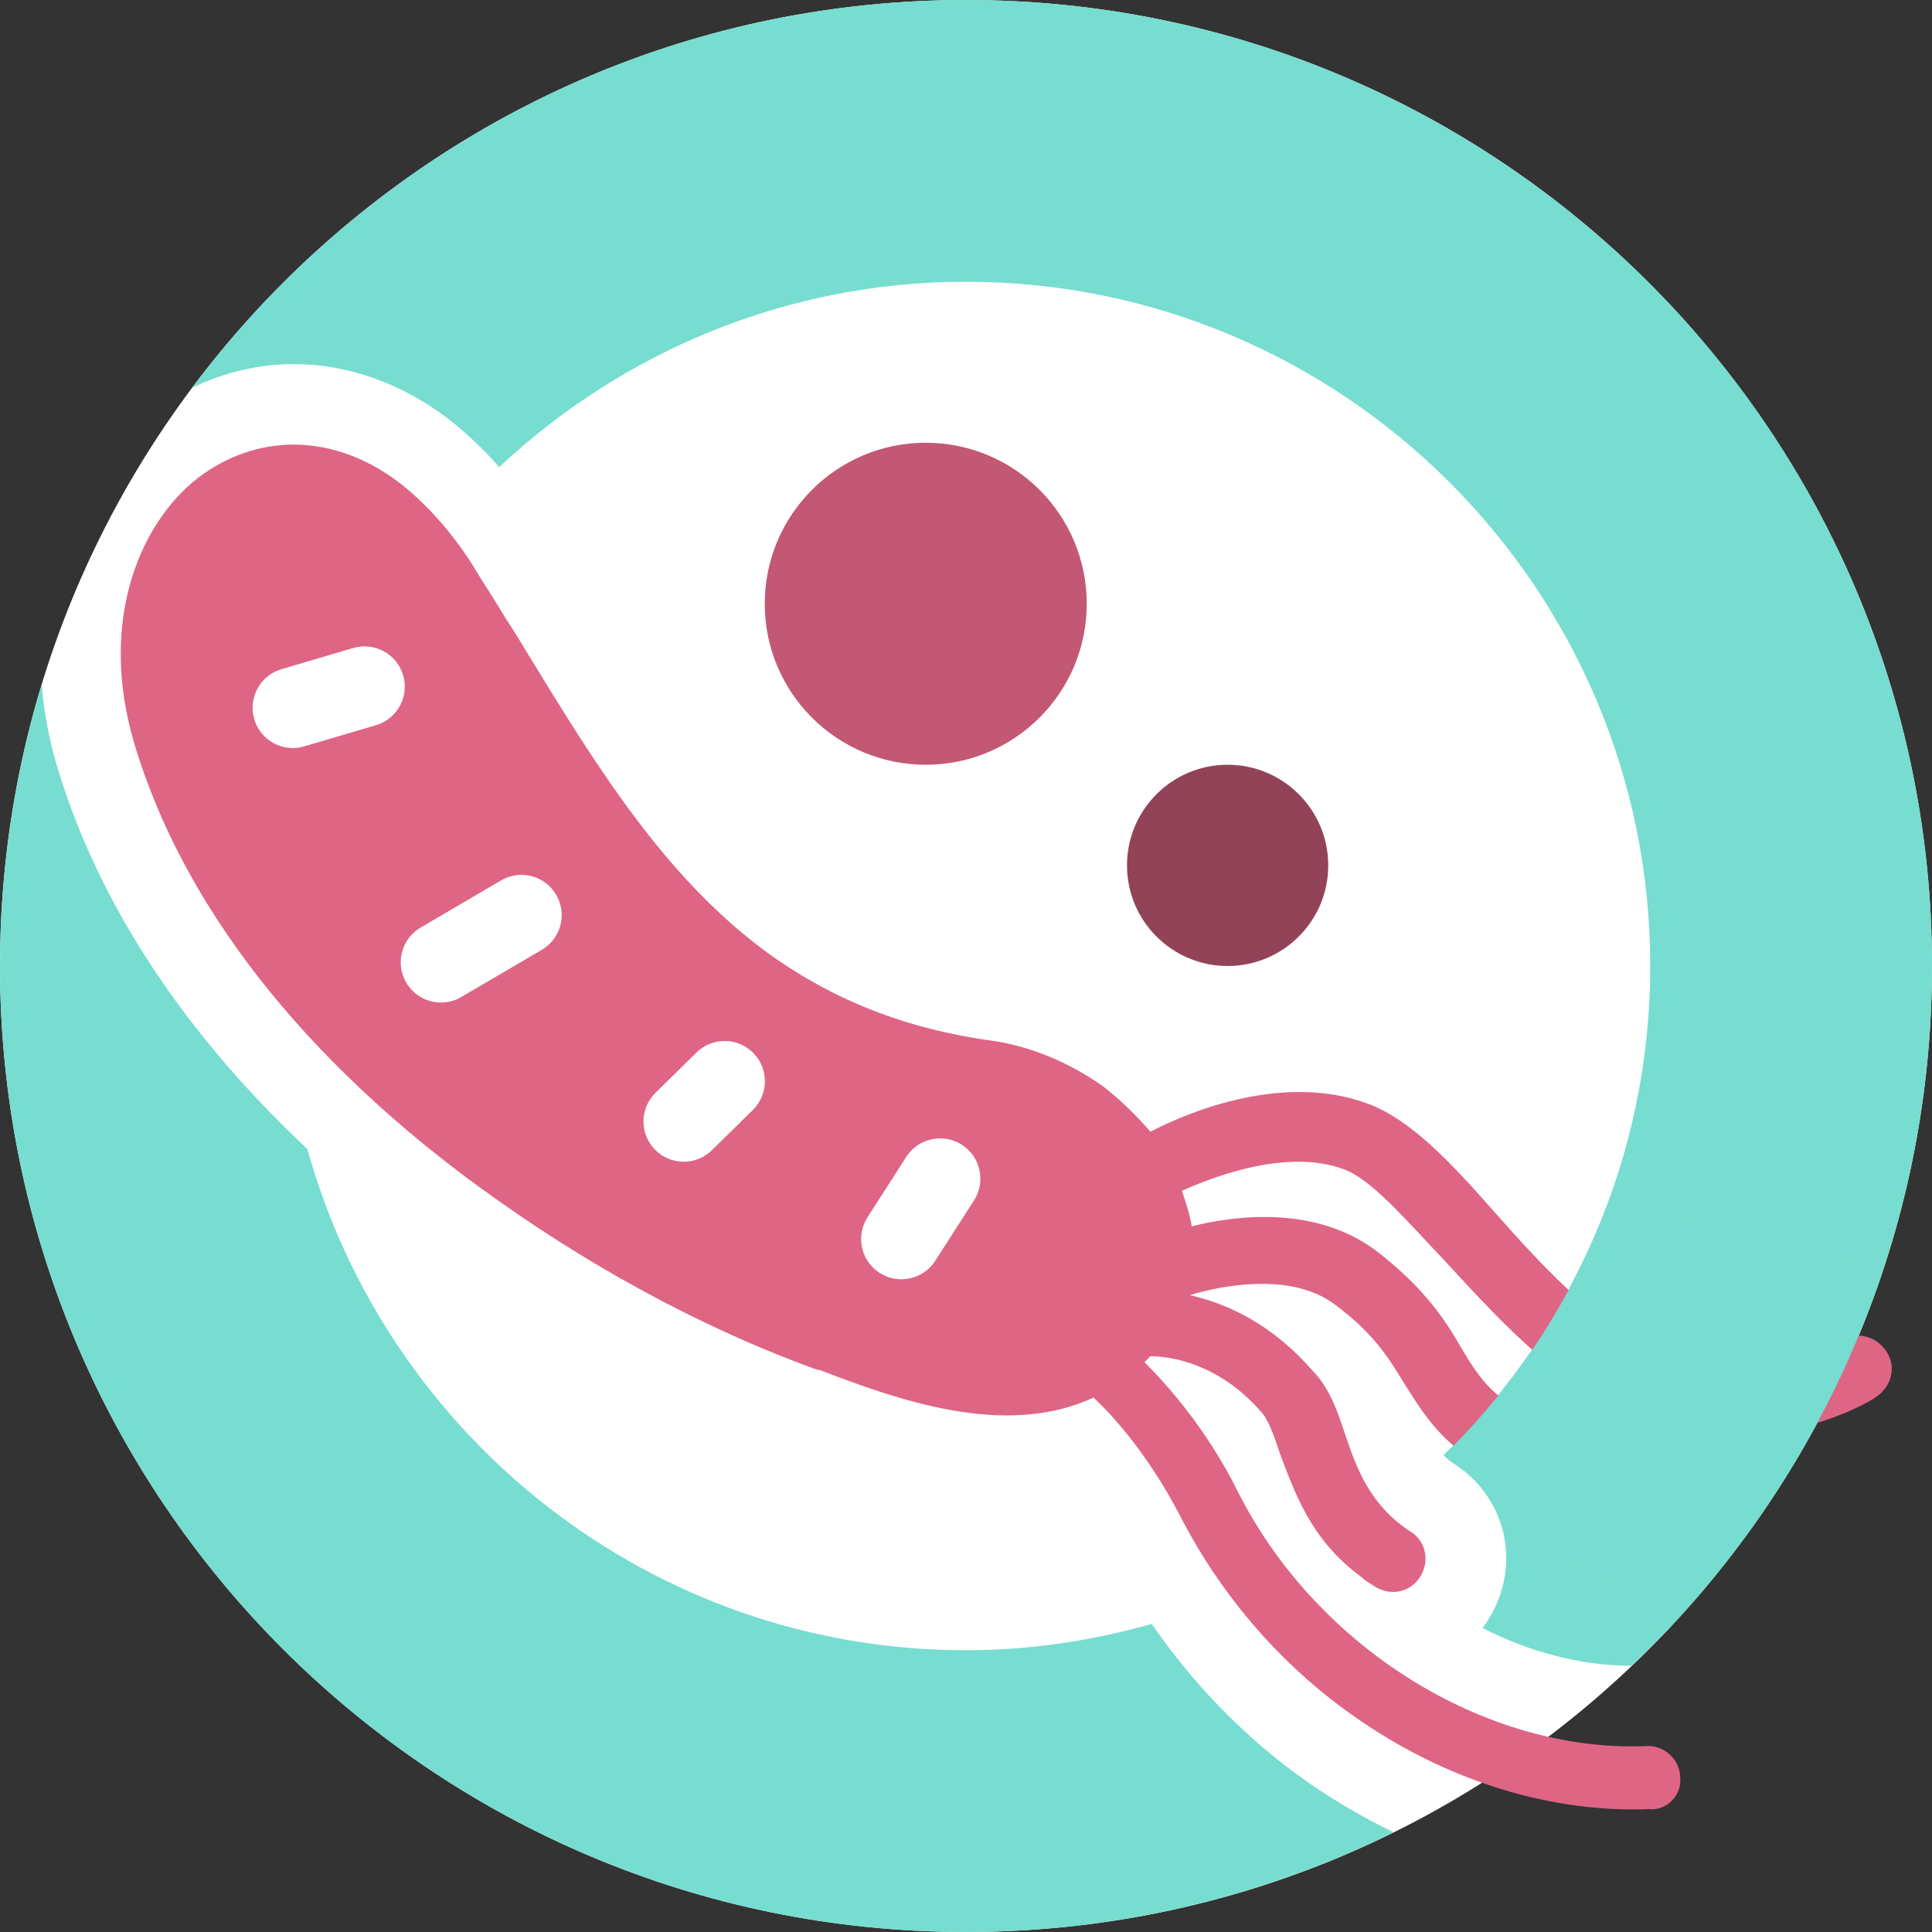 <?xml version="1.0" encoding="utf-8"?>
<!-- Generator: Adobe Illustrator 16.0.4, SVG Export Plug-In . SVG Version: 6.00 Build 0)  -->
<!DOCTYPE svg PUBLIC "-//W3C//DTD SVG 1.1//EN" "http://www.w3.org/Graphics/SVG/1.1/DTD/svg11.dtd">
<svg version="1.1" id="Ebene_1" xmlns="http://www.w3.org/2000/svg" xmlns:xlink="http://www.w3.org/1999/xlink" x="0px" y="0px"
	 width="48px" height="48px" viewBox="0 0 48 48" enable-background="new 0 0 48 48" xml:space="preserve">
<rect x="0" y="0" width="48" height="48" fill="#333333" stroke="none"/>
<g id="Ebene_1_1_" display="none">
	<path display="inline" fill="#FFFFFF" d="M0,24c0,13.255,10.745,24,24,24s24-10.745,24-24"/>
	<g display="inline">
		<path fill="#76DDD0" d="M10.868,10.132c1.457-0.688,2.42-1.142,3.523-1.142h0.001c0.456,0,0.865,0.087,1.243,0.227
			C18.108,7.813,20.959,7,24,7c3.02,0,5.852,0.8,8.312,2.186c0.394-0.152,0.817-0.249,1.295-0.249c1.104,0,2.066,0.454,3.523,1.142
			c1.611,0.76,4.115,1.94,8.319,3.161C41.506,5.39,33.385,0,24,0C14.59,0,6.45,5.418,2.517,13.302
			C6.74,12.079,9.253,10.895,10.868,10.132z"/>
		<path fill="#76DDD0" d="M44.243,19.616c-0.575,0-1.146-0.076-1.708-0.225c-0.516,0.353-1.192,0.678-1.98,0.798
			C40.836,21.417,41,22.688,41,24c0,9.374-7.626,17-17,17S7,33.374,7,24c0-1.284,0.155-2.53,0.426-3.733
			c-0.798-0.119-1.476-0.45-1.991-0.814c-0.552,0.145-1.113,0.217-1.678,0.217c-1.273,0-2.35-0.368-3.201-0.806
			C0.195,20.52,0,22.237,0,24c0,13.255,10.745,24,24,24s24-10.745,24-24c0-1.78-0.199-3.513-0.566-5.183
			C46.583,19.251,45.51,19.616,44.243,19.616z"/>
	</g>
	<g display="inline">
		<path fill="#4CB1D9" d="M31.537,12.3c-2.939,3.421-5.186,3.688-5.186,3.688l-0.16,5.398c4.33,1.604,7.27-1.816,7.27-1.816
			c2.619,1.709,5.452-1.604,5.452-1.604c1.711,0.962,3.207-0.855,3.207-0.855c3.313,1.604,5.88-1.122,5.88-1.122
			C33.995,12.567,34.477,8.879,31.537,12.3z"/>
		<path fill="#4CB1D9" d="M21.809,21.441l-0.16-5.4c0,0-2.191-0.267-5.186-3.688c-2.94-3.42-2.458,0.268-16.463,3.689
			c0,0,2.566,2.727,5.88,1.123c0,0,1.443,1.871,3.207,0.855c0,0,2.833,3.314,5.452,1.656C14.539,19.623,17.479,22.99,21.809,21.441z
			"/>
		<path fill="#429BBE" d="M23.518,40.977C23.679,40.98,23.837,41,24,41c0.177,0,0.348-0.021,0.523-0.025l0.062-0.771
			c-0.374-0.106-0.748-0.162-1.122-0.269L23.518,40.977z"/>
		<path fill="#429BBE" d="M25.336,15.08c1.123-0.48,1.926-1.604,1.926-2.939c0-1.817-1.443-3.261-3.262-3.261
			c-1.818,0-3.261,1.497-3.261,3.261c0,1.282,0.802,2.405,1.925,2.939l0.48,15.34c0.535-0.16,1.123-0.268,1.711-0.373"/>
		<path fill="#429BBE" d="M24.643,37.209l0.105-3.422c-0.428,0.055-0.854,0.162-1.229,0.215c-0.106,0-0.16,0.053-0.267,0.053
			l0.106,2.779C23.786,36.941,24.214,37.102,24.643,37.209z"/>
		<path fill="#67C1B6" d="M18.174,32.238c0.054-0.055,0.106-0.055,0.106-0.107c0,0,0,0,0.054,0c0.16-0.16,0.321-0.268,0.321-0.268
			c0.32-0.213,0.588-0.32,0.854-0.428c0.107-0.055,0.214-0.055,0.321-0.105c0.267-0.107,0.48-0.162,0.694-0.215
			c0.107-0.053,0.214-0.053,0.321-0.107c0.428-0.105,0.854-0.213,1.229-0.32c-0.214-0.053-0.375-0.053-0.589-0.105
			c-0.534-0.104-1.068-0.213-1.604-0.32c-0.267-0.053-0.48-0.105-0.748-0.158l-0.374-0.107l-0.268-0.105
			c-0.694-0.268-1.068-0.643-1.176-1.016c-0.106-0.375,0-0.803,0.16-1.07c0.375-0.588,0.802-0.748,0.802-0.748
			c0.321,0.48,0.802,0.748,1.337,0.748c0.48,0,0.908-0.213,1.229-0.588c0.32-0.373,1.282-0.855,1.282-1.389
			c0-0.482-0.908-0.91-1.176-1.23c-0.214-0.428-0.694-0.748-1.283-0.748c-0.48,0-0.908,0.215-1.229,0.588c-0.054,0-0.161,0-0.214,0
			c-0.374,0.055-0.749,0.107-1.123,0.32c0,0-0.267,0.107-0.588,0.428c-0.374,0.27-0.802,0.748-1.176,1.498
			c-0.374,0.748-0.588,1.816-0.214,2.992c0.214,0.588,0.588,1.123,1.069,1.551c0.106,0.107,0.267,0.213,0.374,0.32
			c0.106,0.107,0.268,0.16,0.428,0.213c0.267,0.162,0.588,0.268,0.855,0.375C17.96,32.184,18.066,32.184,18.174,32.238z"/>
		<path fill="#67C1B6" d="M31.537,25.182c-0.321-0.32-0.588-0.373-0.588-0.428c-0.375-0.213-0.803-0.266-1.123-0.32
			c-0.055,0-0.16,0-0.215,0c-0.319-0.373-0.748-0.588-1.229-0.588c-0.532,0-1.067,0.32-1.39,0.748
			c-0.215,0.32-1.178,0.748-1.178,1.23c0,0.533,1.018,1.068,1.283,1.389c0.32,0.375,0.748,0.588,1.229,0.588
			c0.534,0,1.015-0.32,1.336-0.748c0,0,0.428,0.16,0.802,0.748c0.16,0.322,0.268,0.695,0.16,1.07
			c-0.105,0.373-0.428,0.748-1.176,1.016l-0.268,0.105L28.811,30.1c-0.268,0.053-0.479,0.107-0.748,0.16
			c-0.533,0.107-1.067,0.215-1.604,0.32c-0.268,0.055-0.48,0.107-0.748,0.162c-0.214,0.053-0.428,0.053-0.589,0.105h-0.054
			c-0.534,0.105-1.015,0.215-1.55,0.318c-0.16,0.057-0.374,0.105-0.534,0.105c-0.642,0.16-1.229,0.27-1.871,0.48
			c-0.32,0.107-0.641,0.162-0.962,0.322c-0.374,0.16-0.694,0.268-1.069,0.48c-0.214,0.105-0.694,0.479-0.962,0.854
			c-0.267,0.373-0.48,0.801-0.534,1.281c-0.16,0.961,0.268,1.816,0.802,2.459c0.268,0.32,0.588,0.59,0.962,0.803
			c0.32,0.215,0.855,0.375,1.123,0.428c0.641,0.16,1.282,0.32,1.924,0.479c0.106,0,0.16,0.057,0.268,0.057
			c0.962,0.213,1.87,0.429,2.778,0.643c0.215,0.055,0.429,0.105,0.643,0.158c0.053,0,0.32,0.107,0.374,0.16
			c0.054,0.057,0.16,0.105,0.214,0.16c0.105,0.105,0.215,0.27,0.215,0.428c0.014,0.085,0.004,0.178-0.021,0.271
			c0.339-0.058,0.674-0.123,1.005-0.199c0.013-0.111,0.04-0.215,0.032-0.336c0-0.428-0.215-0.855-0.534-1.178
			c-0.16-0.16-0.32-0.268-0.534-0.373c-0.214-0.107-0.27-0.16-0.48-0.215c-0.319-0.105-0.693-0.16-1.017-0.268
			c-0.854-0.27-1.764-0.535-2.672-0.803c-0.054,0-0.054,0-0.107-0.055c-0.588-0.16-1.176-0.375-1.764-0.48
			c-0.374-0.104-0.534-0.16-0.695-0.32c-0.214-0.105-0.374-0.318-0.534-0.479c-0.32-0.375-0.428-0.855-0.374-1.23
			c0.054-0.16,0.106-0.32,0.268-0.48c0.053-0.053,0.106-0.158,0.213-0.158c0.054-0.055,0.214-0.16,0.321-0.213
			c0.16-0.107,0.481-0.162,0.694-0.27c0.268-0.105,0.589-0.16,0.855-0.215c0.588-0.16,1.229-0.268,1.817-0.373
			c1.176-0.215,2.353-0.375,3.475-0.535c0.588-0.105,1.122-0.16,1.657-0.213c0.267-0.055,0.532-0.107,0.802-0.107l0.374-0.055
			c0.214-0.053,0.319-0.104,0.479-0.104c0.32-0.105,0.588-0.16,0.854-0.375c0.16-0.055,0.269-0.16,0.429-0.215
			c0.106-0.105,0.269-0.215,0.373-0.32c0.535-0.426,0.855-0.961,1.069-1.549c0.374-1.178,0.16-2.246-0.214-2.994
			C32.339,25.93,31.857,25.449,31.537,25.182z"/>
	</g>
	<path display="inline" fill="#76DDD0" d="M41,24c0,9.374-7.626,17-17,17S7,33.374,7,24H0c0,13.255,10.745,24,24,24s24-10.745,24-24
		H41z"/>
</g>
<g id="Ebene_1_Kopie" display="none">
	<path display="inline" fill="#FFFFFF" d="M24,0C10.745,0,0,10.745,0,24s10.745,24,24,24s24-10.745,24-24S37.255,0,24,0L24,0z"/>
	<path display="inline" fill="#76DDD0" d="M24,7c9.374,0,17,7.626,17,17s-7.626,17-17,17S7,33.374,7,24S14.626,7,24,7 M24,0
		C10.745,0,0,10.745,0,24s10.745,24,24,24s24-10.745,24-24S37.255,0,24,0L24,0z"/>
	<path display="inline" fill="#0A95CC" d="M37.701,27.479L31.854,24l5.851-3.479c0.289-0.171,0.387-0.549,0.212-0.839l-3.479-5.847
		c-0.17-0.289-0.551-0.386-0.84-0.213l-5.582,3.32v-6.497c0-0.337-0.277-0.613-0.611-0.613H20.6c-0.338,0-0.613,0.276-0.613,0.613
		v6.496l-5.583-3.319c-0.291-0.172-0.668-0.076-0.84,0.213l-3.478,5.847c-0.172,0.29-0.076,0.668,0.214,0.84L16.147,24l-5.848,3.479
		c-0.29,0.17-0.385,0.554-0.213,0.84l3.478,5.849c0.172,0.291,0.549,0.385,0.84,0.214l5.583-3.318v6.494
		c0,0.34,0.275,0.612,0.613,0.612h6.802c0.336,0,0.611-0.272,0.611-0.612v-6.494l5.584,3.316c0.285,0.173,0.67,0.079,0.84-0.214
		l3.477-5.849C38.088,28.029,37.99,27.648,37.701,27.479z"/>
</g>
<g id="Ebene_1_Kopie_Kopie">
	<path display="none" fill="#76DDD0" d="M24,7c9.374,0,17,7.626,17,17s-7.626,17-17,17S7,33.374,7,24S14.626,7,24,7 M24,0
		C10.745,0,0,10.745,0,24s10.745,24,24,24s24-10.745,24-24S37.255,0,24,0L24,0z"/>
	<path fill="#FFFFFF" d="M24,0C10.745,0,0,10.745,0,24s10.745,24,24,24s24-10.745,24-24S37.255,0,24,0L24,0z"/>
	<g>
		<path fill="#76DDD0" d="M11.113,10.387c0.452,0.348,0.885,0.761,1.29,1.218C15.443,8.758,19.516,7,24,7c9.374,0,17,7.626,17,17
			c0,4.761-1.973,9.063-5.136,12.152c0.07,0.076,0.147,0.142,0.237,0.2c1.33,0.833,1.718,2.537,0.878,3.884
			c-0.046,0.073-0.095,0.144-0.146,0.211c1.175,0.6,2.446,0.938,3.7,0.939C45.13,37.015,48,30.845,48,24C48,10.745,37.255,0,24,0
			C16.133,0,9.15,3.785,4.773,9.634c0.796-0.383,1.652-0.588,2.523-0.588C8.624,9.046,9.937,9.504,11.113,10.387z"/>
		<path fill="#76DDD0" d="M32.194,44.063c-1.384-1.017-2.592-2.286-3.58-3.717C27.145,40.762,25.601,41,24,41
			c-7.797,0-14.368-5.283-16.364-12.452c-2.533-2.381-5.03-5.557-6.216-9.5c-0.209-0.704-0.33-1.383-0.384-2.036
			C0.365,19.224,0,21.569,0,24c0,13.255,10.745,24,24,24c3.814,0,7.419-0.895,10.622-2.478
			C33.781,45.114,32.965,44.633,32.194,44.063z"/>
	</g>
	<path fill="#DF6585" d="M46.881,33.598c-0.244-0.394-0.732-0.539-1.125-0.295c0,0-2.396,1.369-4.697,0.244
		c-1.516-0.732-2.836-2.201-3.963-3.473c-1.076-1.225-2.055-2.25-3.082-2.642c-2.055-0.782-4.402,0.146-5.431,0.685
		c-0.343-0.391-0.733-0.782-1.174-1.125c-0.832-0.587-1.763-0.979-2.69-1.125c-2.201-0.294-4.062-1.027-5.725-2.25
		c-2.495-1.859-4.159-4.551-5.92-7.437c-0.147-0.245-0.293-0.489-0.489-0.783c-0.293-0.489-0.587-0.93-0.881-1.419
		c-0.538-0.832-1.174-1.517-1.81-2.006c-1.566-1.174-3.376-1.223-4.844-0.196c-1.517,1.077-2.642,3.572-1.712,6.703
		c1.516,5.041,5.479,8.758,8.562,11.007c2.543,1.859,5.432,3.474,8.416,4.55h0.048c1.908,0.733,4.6,1.713,6.802,0.687
		c0.537,0.488,1.418,1.517,2.152,2.936c0.978,1.908,2.396,3.57,4.061,4.794c2.251,1.664,4.941,2.594,7.583,2.495
		c0.438,0.048,0.831-0.344,0.782-0.783c0-0.439-0.393-0.832-0.881-0.782c-3.963,0.146-8.17-2.446-10.127-6.36
		c-0.734-1.467-1.664-2.543-2.301-3.181c0.049-0.049,0.099-0.098,0.146-0.146c0.538,0,1.712,0.195,2.74,1.369
		c0.195,0.195,0.342,0.637,0.488,1.076c0.342,0.881,0.733,2.104,2.006,3.033c0.099,0.098,0.195,0.146,0.344,0.244
		c0.391,0.245,0.88,0.146,1.125-0.244c0.244-0.392,0.146-0.881-0.245-1.126c-0.978-0.635-1.319-1.516-1.614-2.396
		c-0.195-0.588-0.391-1.174-0.83-1.615c-1.027-1.174-2.154-1.662-3.035-1.859c0.783-0.242,2.545-0.586,3.621,0.245
		c0.979,0.734,1.32,1.321,1.713,1.957c0.342,0.538,0.685,1.125,1.369,1.664c0.344,0.293,0.881,0.244,1.174-0.147
		c0.295-0.391,0.246-0.881-0.146-1.174c-0.44-0.343-0.685-0.733-0.979-1.223c-0.392-0.686-0.93-1.518-2.151-2.447
		c-1.468-1.076-3.376-0.88-4.552-0.586c-0.049-0.294-0.146-0.588-0.243-0.882c0.979-0.44,2.69-1.026,4.012-0.538
		c0.687,0.245,1.517,1.225,2.446,2.202c1.271,1.37,2.689,2.983,4.501,3.815c3.131,1.517,6.165-0.244,6.262-0.342
		C46.979,34.479,47.125,33.988,46.881,33.598z M9.339,18.018l-1.781,0.525c-0.094,0.028-0.189,0.042-0.283,0.042
		c-0.432,0-0.83-0.282-0.958-0.718c-0.156-0.529,0.146-1.085,0.676-1.242L8.774,16.1c0.529-0.155,1.085,0.146,1.242,0.676
		C10.172,17.306,9.869,17.862,9.339,18.018z M13.461,23.598l-2,1.172c-0.159,0.094-0.333,0.138-0.504,0.138
		c-0.343,0-0.678-0.177-0.864-0.495c-0.279-0.477-0.119-1.089,0.357-1.368l2-1.172c0.475-0.28,1.089-0.12,1.368,0.357
		C14.098,22.706,13.938,23.318,13.461,23.598z M18.705,27.576l-1.017,1c-0.195,0.191-0.448,0.287-0.701,0.287
		c-0.259,0-0.517-0.101-0.713-0.299c-0.387-0.394-0.382-1.027,0.012-1.414l1.017-1c0.395-0.387,1.027-0.382,1.414,0.012
		S19.099,27.188,18.705,27.576z M24.199,29.823l-0.963,1.5c-0.191,0.298-0.514,0.46-0.843,0.46c-0.185,0-0.372-0.051-0.539-0.158
		c-0.465-0.299-0.6-0.917-0.301-1.382l0.963-1.5c0.298-0.465,0.918-0.6,1.381-0.301C24.362,28.74,24.497,29.358,24.199,29.823z"/>
	<path fill="#76DDD0" d="M41.374,40.558c2.394-2.511,4.248-5.54,5.378-8.901l-6.757-1.896c-0.86,2.382-2.236,4.517-3.996,6.271
		C35.931,36.099,41.374,40.558,41.374,40.558z"/>
	<circle fill="#C35874" cx="23" cy="15" r="4"/>
	<circle fill="#934358" cx="30.5" cy="21.5" r="2.5"/>
</g>
</svg>
